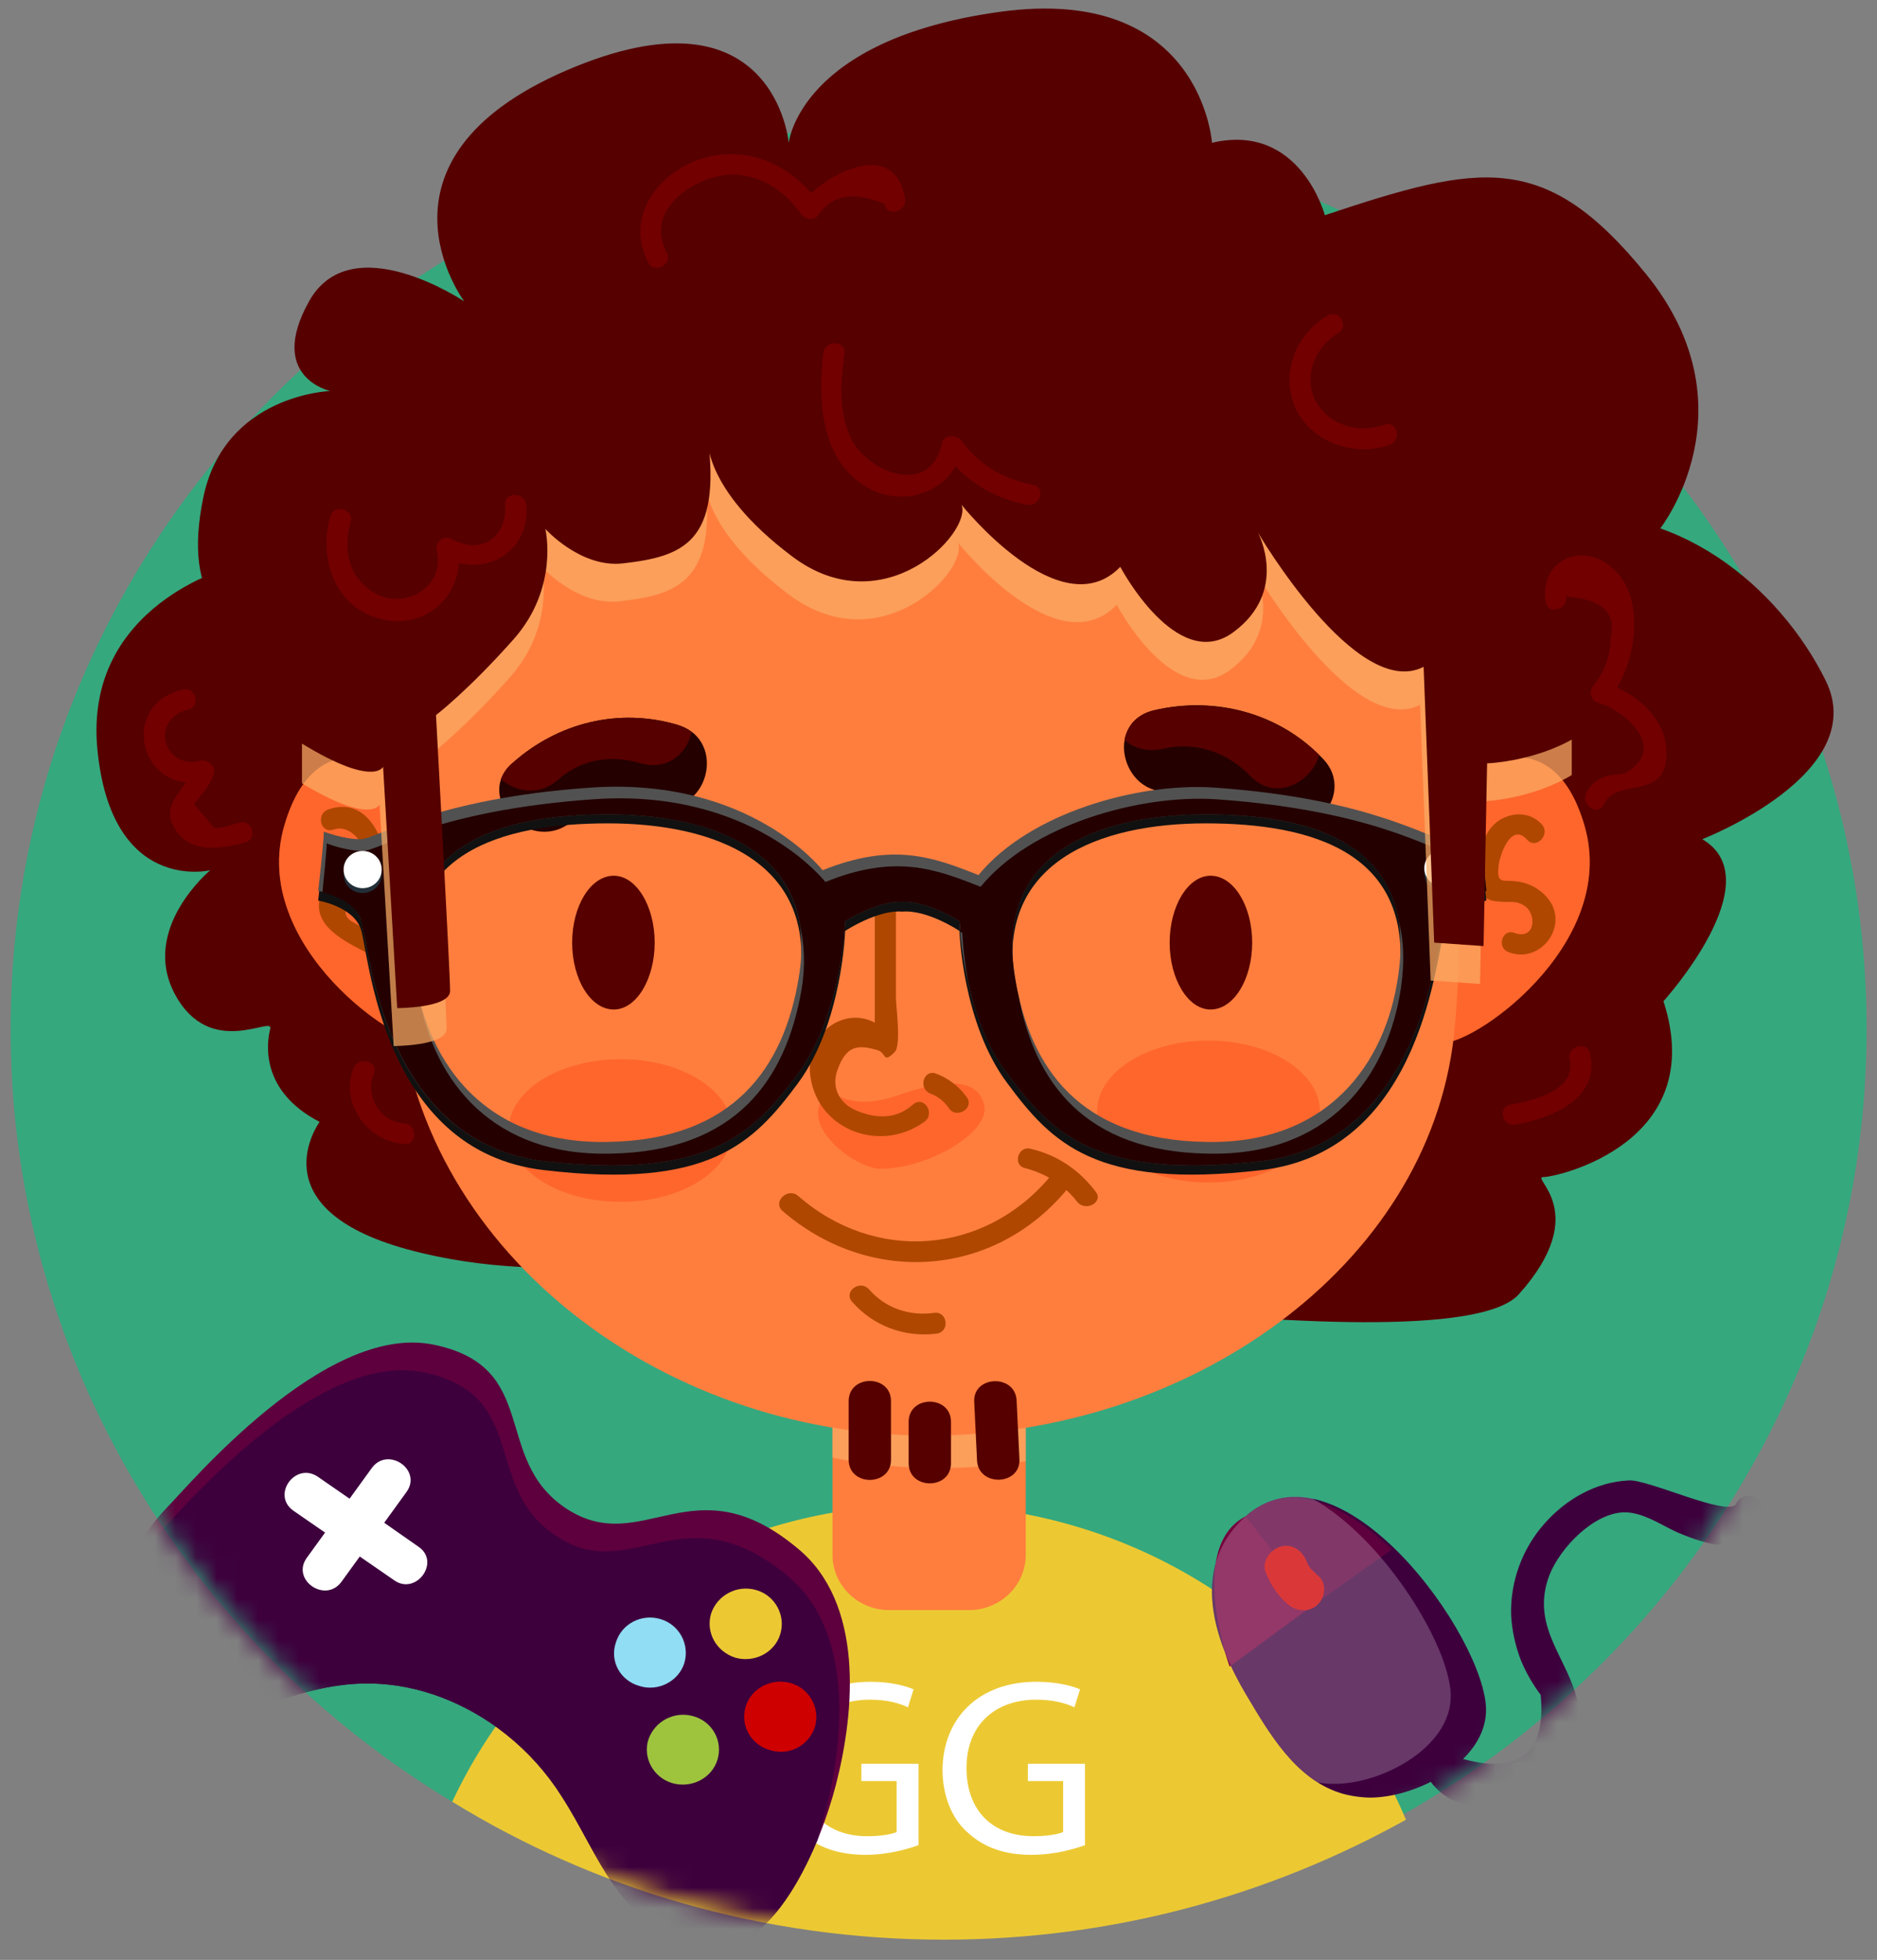 <svg width="91" height="95" viewBox="0 0 91 95" fill="none" xmlns="http://www.w3.org/2000/svg">
<rect x="0" y="0" width="91" height="95" fill="#808080" stroke="none"/>
<path d="M90.496 49.867C90.496 74.164 70.352 93.85 45.489 93.85C20.659 93.85 0.515 74.164 0.515 49.867C0.515 25.569 20.659 5.884 45.489 5.884C70.352 5.884 90.496 25.569 90.496 49.867Z" fill="#35A87E"/>
<path d="M11.22 27.475C11.22 27.475 4.038 29.314 4.722 36.332C5.406 43.351 10.194 42.181 10.194 42.181C10.194 42.181 6.774 45.022 8.484 48.197C10.194 51.372 13.272 49.199 13.101 49.868C12.93 50.536 12.588 52.876 15.495 54.38C15.495 54.38 12.417 58.557 19.77 60.563C27.123 62.568 34.648 60.563 34.648 60.563C34.648 60.563 70.045 66.746 73.636 62.735C77.227 58.725 74.149 57.053 74.833 57.053C75.517 57.053 82.87 55.382 80.647 48.531C80.647 48.531 85.948 42.682 82.528 40.677C82.528 40.677 90.736 37.502 88.513 32.99C86.29 28.478 81.16 24.133 75.175 25.136C69.19 26.139 11.22 27.475 11.22 27.475Z" fill="#560000"/>
<path d="M45.762 94.019C53.936 94.019 61.563 91.88 68.164 88.203C64.367 79.246 55.373 72.93 44.839 72.93C34.681 72.93 25.892 78.845 21.925 87.334C28.833 91.579 37.007 94.019 45.762 94.019Z" fill="#ECC933"/>
<path d="M20.113 37.837C20.113 37.837 15.495 34.16 13.785 40.009C12.075 45.858 19.428 50.871 20.797 50.537L20.113 37.837Z" fill="#FF7E3E"/>
<path d="M70.489 37.837C70.489 37.837 75.106 34.16 76.817 40.009C78.526 45.858 71.173 50.871 69.805 50.537L70.489 37.837Z" fill="#FF7E3E"/>
<path opacity="0.3" d="M20.113 37.837C20.113 37.837 15.495 34.16 13.785 40.009C12.075 45.858 19.428 50.871 20.797 50.537L20.113 37.837Z" fill="#FE2F00"/>
<path opacity="0.3" d="M70.489 37.837C70.489 37.837 75.106 34.16 76.817 40.009C78.526 45.858 71.173 50.871 69.805 50.537L70.489 37.837Z" fill="#FE2F00"/>
<path d="M46.994 78.043H43.095C41.59 78.043 40.359 76.84 40.359 75.37V67.816C40.359 66.346 41.59 65.143 43.095 65.143H46.994C48.499 65.143 49.73 66.346 49.73 67.816V75.37C49.73 76.84 48.499 78.043 46.994 78.043Z" fill="#FF7E3E"/>
<g style="mix-blend-mode:multiply" opacity="0.73">
<path d="M46.994 65.143H43.095C41.59 65.143 40.359 66.346 40.359 67.816V70.657C42.035 70.991 43.779 71.159 45.523 71.159C46.937 71.159 48.339 71.047 49.73 70.824V67.816C49.73 66.346 48.499 65.143 46.994 65.143Z" fill="#F9AB64"/>
</g>
<path d="M70.489 20.792H48.533C47.393 20.636 46.23 20.558 45.044 20.558C43.882 20.558 42.73 20.636 41.59 20.792H19.291V40.845H19.462C19.394 41.179 19.337 41.524 19.291 41.881C19.291 41.881 19.189 46.693 19.291 48.264C20.112 60.396 31.843 69.587 45.044 69.587C57.562 69.587 69.224 61.466 70.489 50.203C71.276 42.883 70.489 20.792 70.489 20.792Z" fill="#FF7E3E"/>
<path opacity="0.3" d="M40.291 52.876C40.291 52.876 41.214 53.879 43.471 53.11C45.763 52.308 47.37 52.208 47.712 53.545C48.054 54.882 44.976 56.653 42.685 56.653C41.419 56.653 38.341 54.313 40.291 52.876Z" fill="#FE2F00"/>
<path d="M42.411 42.984C42.411 45.591 42.411 48.198 42.411 50.805C42.73 50.716 43.049 50.627 43.368 50.537C42.035 48.265 39.128 49.468 39.264 51.941C39.47 54.715 42.616 55.952 44.805 54.381C45.352 54.013 44.839 53.111 44.292 53.512C43.562 54.18 42.65 54.292 41.556 53.846C40.701 53.512 40.29 52.71 40.598 51.874C41.009 50.705 41.556 50.604 42.548 50.905C42.992 51.039 42.787 51.573 43.368 51.005C43.711 50.671 43.437 48.833 43.437 48.365C43.437 46.583 43.437 44.789 43.437 42.984C43.437 42.349 42.411 42.349 42.411 42.984Z" fill="#AF4700"/>
<path opacity="0.3" d="M63.991 53.879C63.991 55.784 61.563 57.321 58.588 57.321C55.612 57.321 53.184 55.784 53.184 53.879C53.184 51.974 55.612 50.437 58.588 50.437C61.563 50.437 63.991 51.974 63.991 53.879Z" fill="#FE2F00"/>
<path opacity="0.3" d="M35.503 54.781C35.503 56.72 33.074 58.257 30.099 58.257C27.089 58.257 24.661 56.72 24.661 54.781C24.661 52.876 27.089 51.339 30.099 51.339C33.074 51.339 35.503 52.876 35.503 54.781Z" fill="#FE2F00"/>
<path d="M60.708 45.69C60.708 47.462 59.819 48.932 58.69 48.932C57.596 48.932 56.707 47.462 56.707 45.69C56.707 43.919 57.596 42.448 58.69 42.448C59.819 42.448 60.708 43.919 60.708 45.69Z" fill="#560000"/>
<path d="M31.74 45.69C31.74 47.462 30.851 48.932 29.757 48.932C28.628 48.932 27.739 47.462 27.739 45.69C27.739 43.919 28.628 42.448 29.757 42.448C30.851 42.448 31.74 43.919 31.74 45.69Z" fill="#560000"/>
<path d="M41.316 63.104C42.343 64.273 43.847 64.842 45.421 64.641C46.07 64.541 45.934 63.538 45.284 63.638C44.087 63.806 42.924 63.404 42.137 62.502C41.693 62.001 40.872 62.602 41.316 63.104Z" fill="#AF4700"/>
<path d="M45.113 53.01C45.489 53.144 45.797 53.411 46.002 53.712C46.344 54.247 47.233 53.745 46.891 53.211C46.515 52.676 46.002 52.275 45.386 52.041C44.771 51.807 44.497 52.776 45.113 53.01Z" fill="#AF4700"/>
<path fill-rule="evenodd" clip-rule="evenodd" d="M57.048 38.305C54.483 38.906 53.389 35.029 55.954 34.428C58.929 33.726 62.042 34.562 64.128 36.767C65.941 38.639 63.034 41.48 61.255 39.575C60.127 38.438 58.622 37.937 57.048 38.305ZM24.866 36.968C27.055 35.029 29.996 34.294 32.835 35.13C35.365 35.865 34.271 39.742 31.74 39.007C30.338 38.572 28.867 38.806 27.773 39.775C25.79 41.513 22.882 38.672 24.866 36.968Z" fill="#240000"/>
<path d="M60.571 37.569C61.802 38.906 63.581 37.937 63.957 36.6C61.871 34.528 58.827 33.759 55.954 34.427C55.099 34.628 54.654 35.196 54.518 35.864C54.962 36.266 55.612 36.466 56.364 36.299C57.938 35.931 59.442 36.433 60.571 37.569Z" fill="#560000"/>
<path d="M33.519 35.497C33.347 35.33 33.108 35.23 32.834 35.13C29.996 34.294 27.055 35.029 24.866 36.968C24.558 37.202 24.387 37.503 24.284 37.77C25.037 38.405 26.165 38.605 27.089 37.77C28.183 36.801 29.654 36.567 31.056 37.001C32.39 37.369 33.313 36.5 33.519 35.497Z" fill="#560000"/>
<path d="M74.764 39.975C74.32 39.474 73.636 39.34 72.986 39.608C72.131 39.942 71.823 40.844 71.686 41.68C71.55 42.248 71.481 43.05 71.994 43.484C72.302 43.718 72.576 43.685 72.918 43.718C73.26 43.718 73.567 43.685 73.875 43.886C74.525 44.253 74.457 45.59 73.431 45.222C72.815 44.989 72.541 45.958 73.157 46.158C74.559 46.693 75.893 45.156 75.243 43.852C74.901 43.217 74.217 42.783 73.465 42.716C72.883 42.649 72.576 42.849 72.644 42.081C72.644 41.613 73.225 39.775 74.046 40.711C74.457 41.178 75.175 40.477 74.764 39.975Z" fill="#AF4700"/>
<path d="M16.18 40.208C17.137 39.874 18.061 41.378 17.684 42.113C17.411 42.681 17 42.414 16.521 42.548C16.111 42.681 15.735 42.916 15.564 43.35C15.017 44.887 16.795 45.656 17.855 46.224C18.402 46.558 18.95 45.69 18.368 45.355C18.129 45.255 17.89 45.121 17.65 44.988C17.103 44.687 16.59 44.553 16.795 43.918C17.035 43.25 17.342 43.617 17.89 43.45C18.539 43.25 18.71 42.715 18.71 42.113C18.71 40.609 17.753 38.571 15.906 39.239C15.29 39.473 15.564 40.442 16.18 40.208Z" fill="#AF4700"/>
<path fill-rule="evenodd" clip-rule="evenodd" d="M72.062 43.653C72.062 43.653 70.455 43.92 70.045 44.99C69.634 46.026 69.087 55.818 61.118 56.721C53.15 57.656 50.995 55.417 48.84 52.509C46.652 49.602 46.515 45.123 46.515 45.123C46.515 45.123 44.976 44.087 43.745 44.187C42.548 44.087 40.974 45.123 40.974 45.123C40.974 45.123 40.838 49.602 38.683 52.509C36.528 55.417 34.374 57.656 26.405 56.721C18.402 55.818 17.889 46.026 17.479 44.99C17.068 43.92 15.427 43.653 15.427 43.653C15.427 43.653 15.7 41.28 15.7 40.745C15.7 40.745 16.658 41.146 17.479 41.146C18.265 41.146 20.967 39.174 28.697 38.639C36.392 38.105 39.88 42.65 39.88 42.65C43.3 41.28 45.249 42.015 47.438 42.884C49.901 39.843 55.133 38.372 58.827 38.639C66.522 39.174 69.224 41.146 70.045 41.146C70.865 41.146 71.789 40.745 71.789 40.745C71.789 41.28 72.062 43.653 72.062 43.653ZM29.483 39.91C24.387 39.91 19.189 41.28 20.112 47.764C20.762 52.108 23.601 55.918 29.483 55.818C35.571 55.718 37.999 52.209 38.717 47.864C39.777 41.748 34.579 39.91 29.483 39.91ZM58.451 39.91C53.355 39.91 48.156 41.748 49.217 47.864C49.935 52.209 52.329 55.718 58.451 55.818C64.299 55.918 67.172 52.108 67.787 47.764C68.745 41.28 63.547 39.91 58.451 39.91Z" fill="#111111"/>
<path fill-rule="evenodd" clip-rule="evenodd" d="M72.062 43.185C72.062 43.185 70.455 43.452 70.045 44.522C69.634 45.591 69.087 55.35 61.118 56.286C53.15 57.189 50.995 54.949 48.84 52.042C46.652 49.134 46.515 44.656 46.515 44.656C46.515 44.656 44.976 43.653 43.745 43.72C42.548 43.653 40.974 44.656 40.974 44.656C40.974 44.656 40.838 49.134 38.683 52.042C36.528 54.949 34.374 57.189 26.405 56.286C18.402 55.35 17.889 45.591 17.479 44.522C17.068 43.452 15.427 43.185 15.427 43.185C15.427 43.185 15.7 40.812 15.7 40.311C15.7 40.311 16.658 40.678 17.479 40.678C18.265 40.678 20.967 38.706 28.697 38.172C36.392 37.67 39.88 42.182 39.88 42.182C43.3 40.812 45.249 41.547 47.438 42.416C49.901 39.408 55.133 37.938 58.827 38.172C66.522 38.706 69.224 40.678 70.045 40.678C70.865 40.678 71.789 40.311 71.789 40.311C71.789 40.812 72.062 43.185 72.062 43.185ZM29.483 39.475C24.387 39.475 19.189 40.845 20.112 47.296C20.762 51.641 23.601 55.484 29.483 55.35C35.571 55.25 37.999 51.741 38.717 47.429C39.777 41.28 34.579 39.475 29.483 39.475ZM58.451 39.475C53.355 39.475 48.156 41.28 49.217 47.429C49.935 51.741 52.329 55.25 58.451 55.35C64.299 55.484 67.172 51.641 67.787 47.296C68.745 40.845 63.547 39.475 58.451 39.475Z" fill="#515151"/>
<path fill-rule="evenodd" clip-rule="evenodd" d="M48.841 52.042C47.815 50.705 47.233 48.967 46.925 47.53C46.686 46.193 46.652 45.224 46.652 45.224C46.652 45.224 46.617 45.202 46.549 45.157C46.549 44.856 46.515 44.656 46.515 44.656C46.515 44.656 44.976 43.653 43.745 43.72C42.548 43.653 40.974 44.656 40.974 44.656C40.974 44.656 40.838 49.134 38.683 52.042C36.529 54.95 34.374 57.189 26.405 56.286C20.42 55.584 18.608 49.903 17.924 46.661C17.787 46.059 17.718 45.558 17.65 45.291C17.581 44.923 17.513 44.656 17.479 44.522C17.137 43.686 16.043 43.352 15.632 43.252C15.7 42.517 15.837 41.247 15.837 40.879C15.837 40.879 16.761 41.247 17.581 41.247C18.402 41.247 21.104 39.275 28.799 38.74C36.494 38.205 40.017 42.751 40.017 42.751C43.403 41.38 45.352 42.116 47.541 42.985C50.003 39.977 55.236 38.506 58.93 38.74C66.659 39.275 69.361 41.247 70.147 41.247C70.831 41.247 71.618 40.979 71.823 40.879C71.926 41.781 72.063 43.185 72.063 43.185C72.063 43.185 70.455 43.453 70.045 44.522C69.634 45.592 69.087 55.351 61.118 56.286C53.15 57.189 50.995 54.95 48.841 52.042ZM38.786 44.856C38.17 40.779 33.792 39.475 29.483 39.475C24.387 39.475 19.189 40.846 20.112 47.296C20.181 47.653 20.249 47.998 20.317 48.332C21.07 52.476 23.943 56.052 29.586 55.919C35.708 55.819 38.102 52.309 38.854 47.998C39.059 46.795 38.991 45.759 38.786 44.856ZM49.217 47.43C49.262 47.719 49.319 48.009 49.388 48.299C50.174 52.476 52.603 55.819 58.553 55.919C64.436 56.052 67.275 52.209 67.924 47.864C68.095 46.627 68.061 45.592 67.822 44.689C67.138 40.444 62.76 39.475 58.451 39.475C53.355 39.475 48.157 41.28 49.217 47.43Z" fill="#240000"/>
<path d="M18.505 42.384C18.505 42.885 18.094 43.286 17.581 43.286C17.068 43.286 16.658 42.885 16.658 42.384C16.658 41.883 17.068 41.481 17.581 41.481C18.094 41.481 18.505 41.883 18.505 42.384Z" fill="#222F38"/>
<path d="M18.505 42.149C18.505 42.651 18.094 43.052 17.581 43.052C17.068 43.052 16.658 42.651 16.658 42.149C16.658 41.648 17.068 41.247 17.581 41.247C18.094 41.247 18.505 41.648 18.505 42.149Z" fill="white"/>
<path d="M70.9 42.316C70.9 42.818 70.489 43.219 69.976 43.219C69.463 43.219 69.053 42.818 69.053 42.316C69.053 41.815 69.463 41.414 69.976 41.414C70.489 41.414 70.9 41.815 70.9 42.316Z" fill="#222F38"/>
<path d="M70.9 42.082C70.9 42.583 70.489 42.984 69.976 42.984C69.463 42.984 69.053 42.583 69.053 42.082C69.053 41.581 69.463 41.18 69.976 41.18C70.489 41.18 70.9 41.581 70.9 42.082Z" fill="white"/>
<path d="M44.532 89.439C44.053 89.606 43.095 89.906 41.967 89.906C40.701 89.906 39.641 89.572 38.82 88.803C38.102 88.135 37.657 87.032 37.657 85.762C37.657 83.289 39.367 81.518 42.206 81.518C43.163 81.518 43.916 81.718 44.292 81.885L44.019 82.754C43.574 82.554 43.027 82.386 42.172 82.386C40.12 82.386 38.786 83.657 38.786 85.695C38.786 87.767 40.085 89.004 42.035 89.004C42.753 89.004 43.232 88.904 43.471 88.803V86.33H41.761V85.495H44.532V89.439Z" fill="white"/>
<path d="M52.602 89.439C52.124 89.606 51.166 89.906 50.003 89.906C48.738 89.906 47.712 89.572 46.891 88.803C46.139 88.135 45.694 87.032 45.694 85.762C45.728 83.289 47.438 81.518 50.243 81.518C51.234 81.518 51.987 81.718 52.363 81.885L52.09 82.754C51.645 82.554 51.063 82.386 50.243 82.386C48.191 82.386 46.857 83.657 46.857 85.695C46.857 87.767 48.122 89.004 50.106 89.004C50.79 89.004 51.303 88.904 51.542 88.803V86.33H49.832V85.495H52.602V89.439Z" fill="white"/>
<path d="M41.145 67.915C41.145 68.873 41.145 69.82 41.145 70.756C41.145 72.059 43.197 72.059 43.197 70.756C43.197 69.798 43.197 68.851 43.197 67.915C43.197 66.612 41.145 66.612 41.145 67.915Z" fill="#560000"/>
<path d="M47.233 67.982C47.279 68.918 47.325 69.865 47.37 70.823C47.473 72.093 49.525 71.993 49.422 70.689C49.377 69.754 49.331 68.806 49.285 67.848C49.183 66.578 47.131 66.679 47.233 67.982Z" fill="#560000"/>
<path d="M44.053 68.918C44.053 69.586 44.053 70.255 44.053 70.923C44.053 72.227 46.105 72.227 46.105 70.923C46.105 70.255 46.105 69.586 46.105 68.918C46.105 67.615 44.053 67.615 44.053 68.918Z" fill="#560000"/>
<path d="M37.931 58.691C42.103 62.3 48.054 61.966 51.645 57.755C52.055 57.287 51.337 56.551 50.893 57.053C47.712 60.83 42.411 61.231 38.683 57.955C38.17 57.554 37.452 58.256 37.931 58.691Z" fill="#AF4700"/>
<path d="M49.696 56.62C50.722 56.888 51.611 57.456 52.227 58.258C52.637 58.759 53.526 58.258 53.116 57.757C52.329 56.72 51.269 55.985 49.969 55.684C49.354 55.517 49.08 56.486 49.696 56.62Z" fill="#AF4700"/>
<g style="mix-blend-mode:multiply" opacity="0.73">
<path d="M15.837 20.791C15.837 20.791 15.359 20.824 14.64 20.991V37.97C17.958 39.975 18.402 39.006 18.402 39.006L19.086 50.703C19.086 50.703 21.651 50.703 21.651 49.868C21.651 49.032 20.967 36.499 20.967 36.499C20.967 36.499 22.506 35.329 24.73 32.823C26.953 30.316 26.268 27.475 26.268 27.475C26.268 27.475 27.979 29.38 30.03 29.146C32.767 28.846 34.613 28.211 34.237 23.765C34.442 24.768 35.297 26.606 38.239 28.812C42.685 32.154 46.96 27.642 46.447 26.306C46.447 26.306 51.235 32.322 54.142 29.314C54.142 29.314 56.878 34.494 59.614 32.489C62.35 30.483 60.811 27.642 60.811 27.642C60.811 27.642 65.599 35.831 68.848 34.16L69.361 47.528L71.755 47.695L71.926 38.839C71.926 38.839 74.183 38.772 76.201 37.569V20.791H15.837Z" fill="#F9AB64"/>
</g>
<path d="M34.306 21.125C34.306 21.125 33.964 23.632 38.41 26.974C42.856 30.316 47.131 25.805 46.618 24.468C46.618 24.468 51.406 30.483 54.313 27.476C54.313 27.476 57.049 32.656 59.785 30.651C62.521 28.645 60.982 25.805 60.982 25.805C60.982 25.805 65.77 33.993 69.019 32.322L69.532 45.69L71.926 45.858L72.097 37.001C72.097 37.001 77.398 36.834 78.937 32.823C78.937 32.823 85.093 28.478 80.476 25.637C80.476 25.637 85.093 19.789 79.792 13.271C74.901 7.256 71.755 7.924 64.231 10.431C64.231 10.431 63.034 5.919 58.759 6.921C58.759 6.921 58.246 -0.766 48.499 0.571C38.752 1.908 38.239 6.921 38.239 6.921C38.239 6.921 37.555 -0.933 27.465 3.412C17.376 7.757 22.506 14.608 22.506 14.608C22.506 14.608 17.034 10.932 14.982 14.608C12.93 18.285 16.008 18.953 16.008 18.953C16.008 18.953 10.878 19.12 9.852 24.133C8.826 29.147 11.049 30.818 13.956 30.818C13.956 30.818 9.51 32.656 13.785 35.497C18.06 38.338 18.573 37.168 18.573 37.168L19.257 48.865C19.257 48.865 21.822 48.865 21.822 48.03C21.822 47.194 21.138 34.661 21.138 34.661C21.138 34.661 22.677 33.492 24.901 30.985C27.123 28.478 26.439 25.637 26.439 25.637C26.439 25.637 28.149 27.542 30.201 27.308C33.108 26.974 34.989 26.306 34.306 21.125Z" fill="#560000"/>
<path d="M39.914 17.115C39.641 19.521 39.778 22.529 42.308 23.766C44.121 24.601 46.241 23.666 46.652 21.761C46.333 21.805 46.025 21.85 45.728 21.894C46.754 23.265 48.054 24.134 49.798 24.468C50.448 24.568 50.722 23.599 50.072 23.498C48.601 23.198 47.507 22.563 46.618 21.36C46.378 21.059 45.763 21.025 45.66 21.493C45.113 24.1 42.069 22.93 41.248 21.226C40.633 19.922 40.769 18.485 40.94 17.115C41.009 16.48 39.983 16.48 39.914 17.115Z" fill="#720000"/>
<path d="M64.333 15.311C62.794 16.213 62.042 18.185 62.829 19.823C63.615 21.46 65.667 22.162 67.377 21.561C67.993 21.327 67.719 20.357 67.104 20.591C65.872 21.026 64.402 20.625 63.786 19.422C63.171 18.252 63.752 16.815 64.881 16.146C65.428 15.812 64.915 14.943 64.333 15.311Z" fill="#720000"/>
<path d="M16.009 25.036C15.393 27.208 16.351 29.748 18.881 30.082C21.036 30.35 22.643 28.445 22.165 26.406C21.914 26.606 21.663 26.796 21.412 26.974C23.43 28.077 25.721 26.807 25.516 24.468C25.448 23.832 24.422 23.832 24.49 24.468C24.593 25.738 23.601 27.008 21.925 26.139C21.515 25.905 21.07 26.272 21.173 26.673C21.583 28.445 19.668 29.581 18.163 28.745C16.898 28.01 16.624 26.64 17 25.303C17.171 24.668 16.18 24.401 16.009 25.036Z" fill="#720000"/>
<path d="M32.322 12.236C31.194 10.063 33.827 8.493 35.468 8.459C36.871 8.459 38.068 9.261 38.82 10.364C38.991 10.598 39.402 10.732 39.641 10.464C40.325 9.44 41.408 9.25 42.89 9.896C42.993 10.531 43.984 10.264 43.882 9.629C43.369 6.688 40.154 8.359 38.923 9.763C39.174 9.785 39.436 9.818 39.709 9.863C38.307 7.824 35.81 6.822 33.416 7.924C31.535 8.827 30.407 10.799 31.433 12.737C31.741 13.305 32.63 12.804 32.322 12.236Z" fill="#720000"/>
<path d="M8.86 33.425C5.68 34.16 6.808 38.638 9.989 37.836C9.784 37.636 9.579 37.435 9.373 37.235C9.031 38.304 7.663 38.973 8.518 40.243C9.271 41.379 10.741 41.145 11.87 40.844C12.52 40.677 12.246 39.708 11.596 39.875C11.323 39.942 10.639 40.209 10.365 40.109C10.046 39.73 9.727 39.351 9.408 38.973C9.544 38.817 9.67 38.661 9.784 38.505C10.057 38.17 10.228 37.903 10.365 37.502C10.468 37.134 10.091 36.8 9.715 36.867C7.903 37.335 7.253 34.828 9.134 34.394C9.75 34.227 9.476 33.257 8.86 33.425Z" fill="#720000"/>
<path d="M75.927 28.912C77.66 29.045 78.378 29.714 78.082 30.917C78.082 31.764 77.808 32.532 77.261 33.223C77.022 33.49 77.09 33.925 77.466 34.059C78.698 34.393 80.852 36.197 78.903 37.401C78.629 37.601 78.15 37.501 77.808 37.635C77.364 37.835 77.124 38.002 76.885 38.47C76.645 39.072 77.535 39.573 77.774 38.971C78.356 37.702 80.613 38.771 80.784 36.766C80.955 34.961 79.382 33.557 77.74 33.089C77.831 33.357 77.911 33.635 77.979 33.925C79.347 32.321 79.929 28.778 77.979 27.374C76.406 26.238 74.628 27.374 74.935 29.179C75.038 29.814 76.03 29.547 75.927 28.912Z" fill="#720000"/>
<path d="M73.499 54.514C75.243 54.179 77.569 53.277 77.09 51.071C76.953 50.436 75.961 50.703 76.098 51.339C76.44 52.876 74.32 53.344 73.225 53.544C72.576 53.678 72.849 54.647 73.499 54.514Z" fill="#720000"/>
<path d="M17.137 51.774C16.453 53.445 17.821 55.35 19.599 55.45C20.249 55.517 20.249 54.514 19.599 54.447C18.402 54.381 17.684 53.077 18.129 52.041C18.368 51.44 17.376 51.172 17.137 51.774Z" fill="#720000"/>
<mask id="mask0_323_38238" style="mask-type:luminance" maskUnits="userSpaceOnUse" x="0" y="5" width="91" height="89">
<path d="M90.483 49.867C90.483 74.147 70.339 93.833 45.492 93.833C20.642 93.833 0.499 74.147 0.499 49.867C0.499 25.586 20.642 5.9 45.492 5.9C70.339 5.9 90.483 25.586 90.483 49.867Z" fill="white"/>
</mask>
<g mask="url(#mask0_323_38238)">
<path d="M38.649 75.034C41.898 77.674 41.453 82.921 40.53 86.497C39.846 89.171 37.486 95.354 33.792 94.318C29.894 93.215 29.107 89.973 27.226 87.065C25.79 84.793 23.567 82.988 20.967 82.119C16.384 80.615 13.443 82.854 11.391 82.888C9.339 82.888 3.115 78.275 8.074 73.095C9.134 72.026 15.735 64.105 21.002 65.174C26.268 66.244 23.806 70.722 27.465 73.129C31.159 75.535 33.587 70.823 38.649 75.034Z" fill="#5E003D"/>
<path d="M38.17 76.371C33.108 72.193 30.646 76.872 26.987 74.466C23.293 72.059 25.755 67.581 20.489 66.511C15.256 65.475 8.621 73.363 7.595 74.466C7.048 75.034 6.637 75.602 6.33 76.17C5.509 79.98 9.75 82.888 11.391 82.888C13.443 82.855 16.385 80.615 20.967 82.119C23.567 82.988 25.79 84.793 27.226 87.066C29.107 89.974 29.894 93.215 33.792 94.318C36.494 95.087 38.478 91.945 39.641 89.171C39.778 88.67 39.914 88.202 40.017 87.835C40.94 84.258 41.385 79.011 38.17 76.371Z" fill="#3D003D"/>
<path d="M18.026 71.156C16.977 72.605 15.928 74.053 14.88 75.501C14.093 76.571 15.769 77.74 16.555 76.671C17.604 75.223 18.653 73.775 19.702 72.326C20.488 71.257 18.813 70.087 18.026 71.156Z" fill="white"/>
<path d="M14.229 73.23C15.848 74.344 17.479 75.469 19.12 76.605C20.18 77.341 21.377 75.703 20.283 74.968C18.664 73.831 17.045 72.706 15.427 71.592C14.332 70.823 13.135 72.461 14.229 73.23Z" fill="white"/>
<path d="M37.828 79.212C37.554 80.114 36.562 80.615 35.639 80.348C34.716 80.047 34.203 79.112 34.476 78.209C34.784 77.307 35.742 76.805 36.665 77.073C37.589 77.34 38.102 78.309 37.828 79.212Z" fill="#ECC933"/>
<path d="M33.176 80.616C32.903 81.485 31.911 82.02 30.988 81.719C30.064 81.452 29.551 80.516 29.859 79.613C30.133 78.711 31.09 78.21 32.014 78.477C32.937 78.745 33.45 79.714 33.176 80.616Z" fill="#90DDF4"/>
<path d="M39.504 83.724C39.196 84.626 38.238 85.127 37.315 84.826C36.392 84.559 35.879 83.623 36.152 82.721C36.426 81.819 37.417 81.317 38.341 81.585C39.264 81.852 39.777 82.821 39.504 83.724Z" fill="#CF0000"/>
<path d="M34.784 85.295C34.51 86.197 33.519 86.698 32.595 86.431C31.672 86.163 31.159 85.194 31.432 84.325C31.74 83.423 32.698 82.922 33.621 83.189C34.545 83.456 35.058 84.392 34.784 85.295Z" fill="#9EC43E"/>
<path d="M64.949 86.899C62.794 86.197 61.529 84.025 60.4 82.12C58.93 79.646 57.801 76.338 59.956 73.931C64.333 68.985 71.584 78.644 72.028 82.554C72.336 85.228 68.779 87.166 66.351 87.133C65.827 87.111 65.359 87.032 64.949 86.899Z" fill="#3D003D"/>
<path d="M60.4 73.497L63.718 77.775L67.48 75.101C65.222 72.962 62.521 71.625 60.4 73.497Z" fill="#5E003D"/>
<path d="M63.718 77.774L59.614 80.782C59.614 80.782 57.493 74.967 60.4 73.496L63.718 77.774Z" fill="#74003D"/>
<path d="M61.358 76.204C61.597 76.806 61.939 77.341 62.452 77.775C62.862 78.109 63.478 78.176 63.888 77.775C64.264 77.407 64.333 76.706 63.888 76.371C63.752 76.238 63.581 76.07 63.512 76.004C63.546 76.037 63.41 75.837 63.41 75.837C63.41 75.803 63.273 75.536 63.341 75.669C63.136 75.168 62.657 74.8 62.076 74.968C61.597 75.101 61.152 75.703 61.358 76.204Z" fill="#CF0000"/>
<path d="M69.053 85.862C71.037 89.739 77.295 86.13 76.474 82.454C76.03 80.415 74.285 78.944 75.038 76.571C75.448 75.268 76.987 73.563 78.458 73.329C79.484 73.162 80.476 73.898 81.297 74.265C82.87 74.934 84.58 75.468 85.503 73.63C85.948 72.761 84.614 72.026 84.169 72.895C83.827 73.563 79.894 71.692 78.971 71.759C77.364 71.825 75.893 72.694 74.867 73.864C73.807 75.067 73.225 76.638 73.26 78.242C73.294 79.011 73.465 79.78 73.738 80.482C73.989 81.083 74.308 81.64 74.696 82.153C74.969 85.161 73.533 86.141 70.387 85.094C69.942 84.225 68.608 84.994 69.053 85.862Z" fill="#3D003D"/>
<g style="mix-blend-mode:overlay" opacity="0.22">
<path d="M63.615 72.628C62.316 72.361 61.05 72.695 59.956 73.931C57.801 76.338 58.93 79.647 60.4 82.12C61.324 83.691 62.35 85.428 63.889 86.398C64.117 86.442 64.368 86.465 64.641 86.465C67.069 86.498 70.626 84.56 70.318 81.886C70.045 79.379 66.967 74.5 63.615 72.628Z" fill="white"/>
</g>
</g>
</svg>
